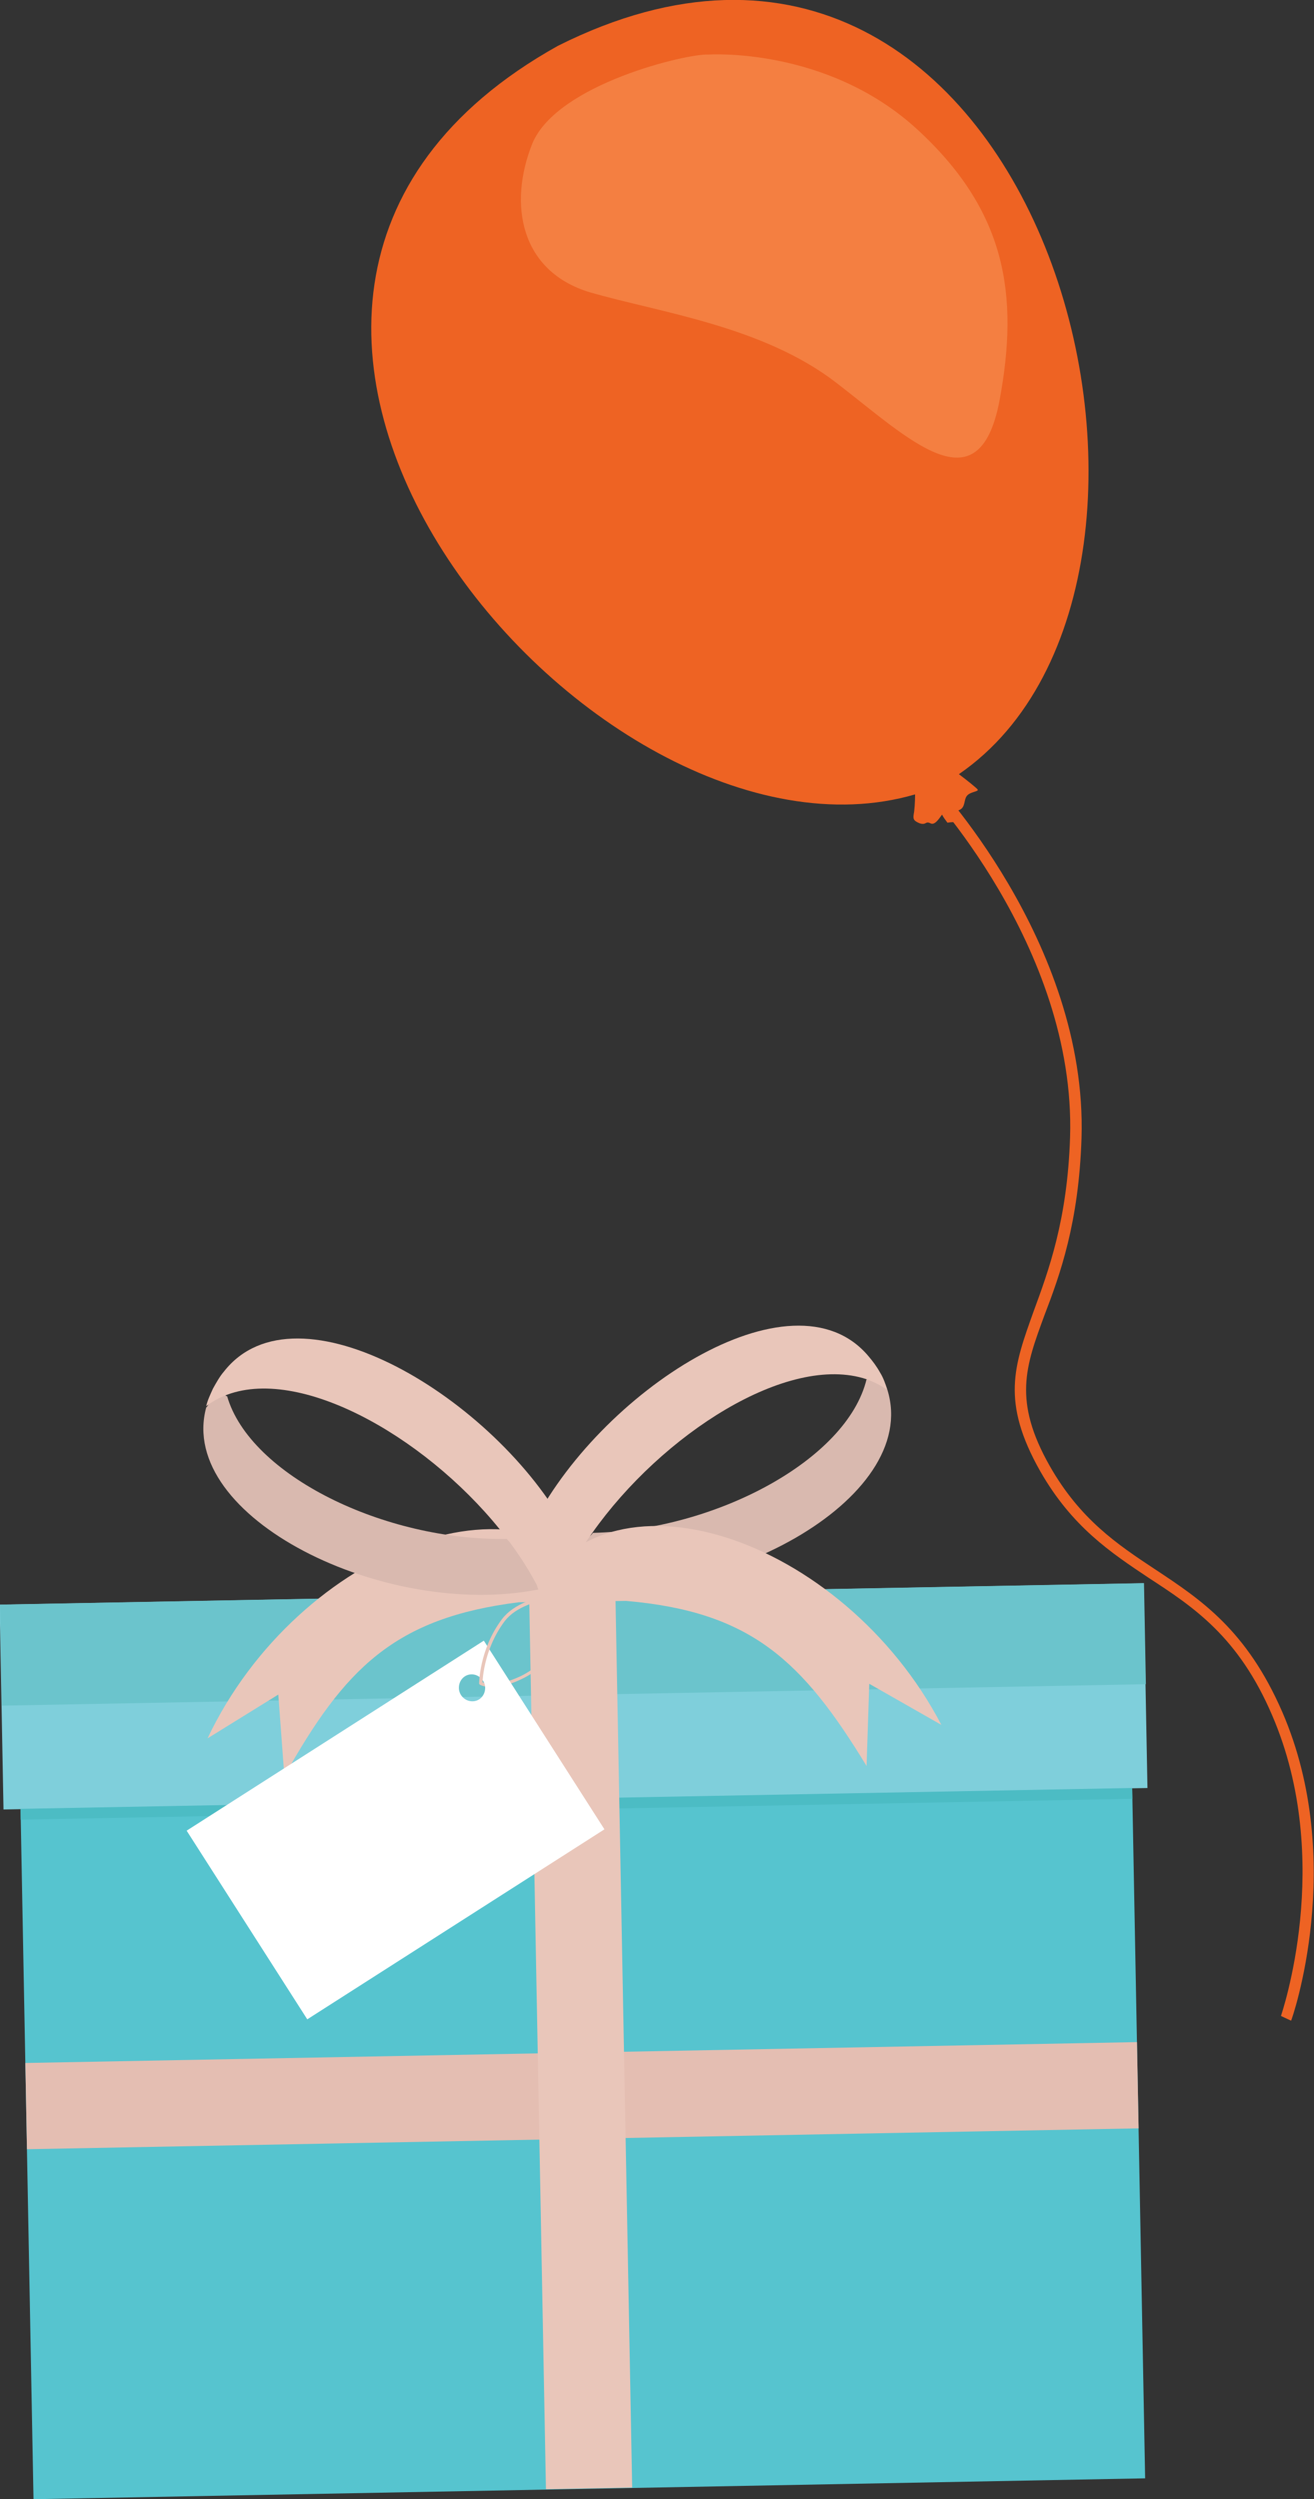 <svg xmlns="http://www.w3.org/2000/svg" viewBox="0 0 195 370.9">
  <rect x="0" y="0" width="195" height="370.9" fill="#333333" stroke="none"/>
  <g fill-rule="evenodd" clip-rule="evenodd">
    <path d="M82.8 6.8c-68.2 38 5.1 125.1 53 111.1 0 1.1-.1 2.5-.2 2.9-.1.7-.1 1 .9 1.4 1 .3.8-.4 1.6 0 .6.3 1.2-.6 1.7-1.3.2.4.5.8.8 1.2.6-.1 1.2-.1 1.8-.1-.4-.6-.7-1.2-1.1-1.7.3.1.7.1 1.1-.1.9-.4.6-1.5 1.1-2.1.5-.6 1.7-.6 1.6-.9-.1-.2-1.6-1.4-2.8-2.3C184.5 85.9 154-28.9 82.8 6.8z" fill="#EE6323"/>
    <path d="M105.1 8.1c-2.9-.2-22.4 4.3-26.1 13.2-3.6 9-1.8 19 8.6 22.1 10.4 3 25.6 5 36.5 13.4 10.9 8.4 21.1 18.7 24.2 2.8 3-15.9 1-28.4-12.4-40.6-13.4-12.1-30.8-10.9-30.8-10.9z" fill="#F47F41"/>
    <path d="M190.1 299.2c0-.1 8-23-1.3-44.6-5-11.7-11.7-16.1-18.3-20.4-5.7-3.8-11.4-7.6-16.1-15.8-5.9-10.4-3.9-15.7-1-23.8 2.2-6 5-13.5 5.4-25.8.9-28.5-21.9-52.2-21.9-52.3l1.2-1.1c.1.1 23.3 24.3 22.4 53.5-.4 12.6-3.2 20.3-5.5 26.3-2.8 7.6-4.7 12.7.8 22.4 4.5 7.9 10 11.6 15.6 15.3 6.8 4.5 13.6 9 18.9 21.2 9.6 22.2 1.4 45.7 1.3 45.8l-1.5-.7z" fill="#EE6323"/>
    <path d="M83.5 235.3c.6-1.3-.5-3.4.3-4.8.7-1.3 3.4-1.8 4.2-3 18.1-.4 37.7-10.8 40.6-22.8.4.1.6-1.8 1.1-1.5.5.3 1.5 2.8 2 3.1 5 16.3-25.4 32.6-48.2 29z" fill="#D9B9AF"/>
    <path d="M87.9 227.5c-1.8 2.5-3.3 5.1-4.5 7.8-2.5-.4-4.9-1-7.1-1.9.6-2.2 1.4-4.4 2.5-6.6 9.9-20.1 38.8-39 50.1-25.5.6.7 1.2 1.5 1.7 2.4.5.8.8 1.7 1.1 2.6-1-.7-2-1.2-3.1-1.6-11.7-3.9-30.4 8.2-40.7 22.8z" fill="#E9C6BA"/>
    <path fill="#56C4CF" d="M169.94 367.824L4.973 370.92 2.576 243.145l164.967-3.095z"/>
    <path fill="#7FCFDB" d="M170.285 265.37L.52 268.555l-.572-30.394 169.766-3.182z"/>
    <path fill="#6BC4CC" d="M170.05 249.96L.286 253.145l-.28-14.997 169.765-3.185z"/>
    <path fill="#4CBCC4" d="M168.04 266.97L3.073 270.063l-.03-1.6 164.967-3.095z"/>
    <path fill="#E4BEB2" d="M168.97 315.882L4.003 318.977l-.24-12.798 164.967-3.098z"/>
    <path fill="#E9C6BA" d="M91.325 236.42l2.492 132.773-12.798.24-2.494-132.773z"/>
    <path d="M91.3 237.6c-11.7-21.7-47.1-7.9-60.5 20.4l10.5-6.5.9 12.1c8.9-15.9 16.3-23.5 34.8-25.8l14.3-.2z" fill="#E9C6BA"/>
    <path d="M78.5 237.8c10.9-22.1 46.7-9.6 61.2 18.2l-10.7-6.1-.4 12.2c-9.5-15.6-17.1-22.9-35.7-24.5l-14.4.2zm6.1 4.8s-3.1 4.7-7.2 6.6c-4.1 2-6.2.9-6.2.8-.1-.3.3-.3.5-.3 0 0 1.6.9 5.5-.9 4-1.9 7-6.4 7-6.4l.4.2z" fill="#E9C6BA"/>
    <path d="M27.7 271.7l44.1-28.2 17.9 28-44.1 28.2-17.9-28zM70 248.5c-1.1 0-1.9.9-1.9 2s.9 2 2 2 1.9-.9 1.9-2c0-.5-.2-1-.6-1.4-.4-.4-.9-.6-1.4-.6z" fill="#FFF"/>
    <path d="M71.1 249.9s0-5.1 3.4-9.6c3.5-4.6 13.4-4 13.4-4v.5s-9.7-.5-13 3.8c-3.3 4.4-3.3 9.3-3.3 9.3 0 .2-.4.2-.5 0z" fill="#E9C6BA"/>
    <path d="M79.9 235.9c-.7-1.3.4-3.4-.4-4.7-.8-1.2-3.4-1.6-4.3-2.8-18.1.3-38.1-9.4-41.5-21.2-.4.2-.7-1.8-1.2-1.5-.5.3-1.4 2.8-1.9 3.2-4.4 16.3 26.6 31.5 49.3 27z" fill="#D9B9AF"/>
    <path d="M75.2 228.3c1.9 2.5 3.5 5 4.8 7.6 2.5-.5 4.8-1.2 7-2.2-.7-2.2-1.6-4.3-2.8-6.5-10.6-19.7-40.2-37.5-51-23.6-.6.7-1.1 1.6-1.6 2.5-.4.9-.8 1.7-1 2.6.9-.7 2-1.3 3.1-1.7 11.5-4.3 30.7 7.1 41.5 21.3z" fill="#E9C6BA"/>
  </g>
</svg>

